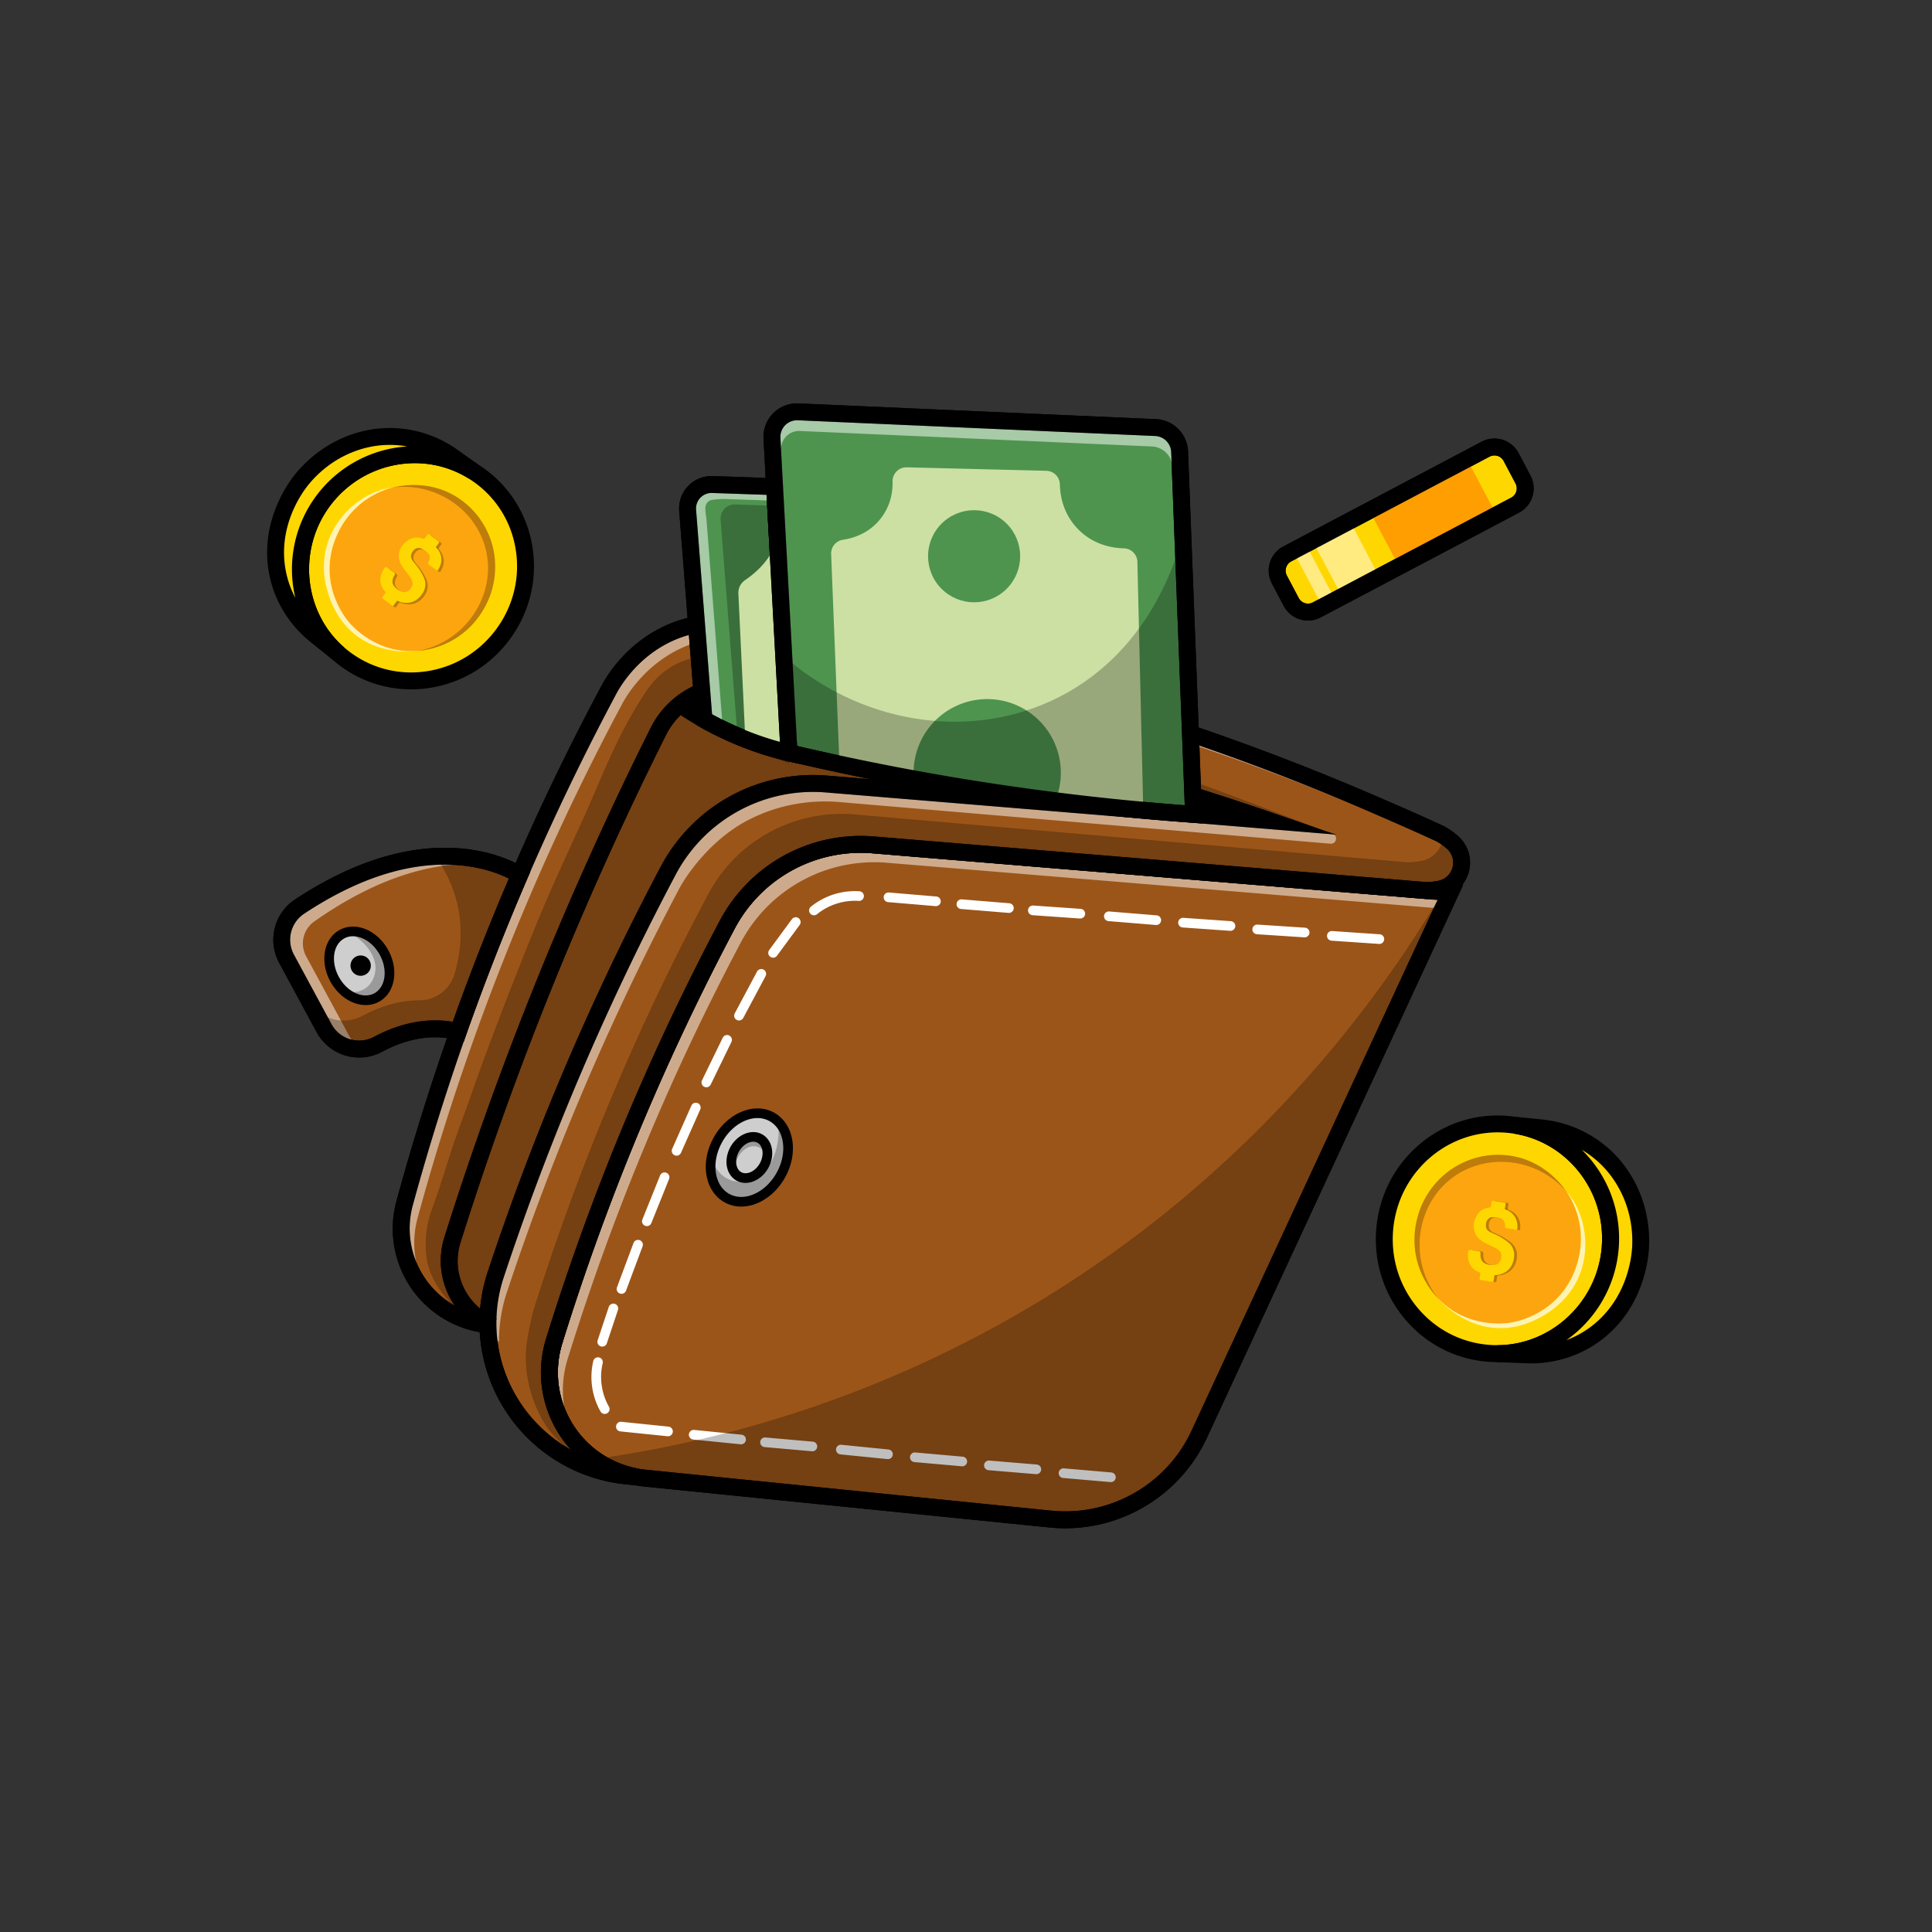<svg id="Astronauts" xmlns="http://www.w3.org/2000/svg" viewBox="0 0 4000 4000"><rect x="0" y="0" width="4000" height="4000" fill="#333333" stroke="none"/><defs><style>.cls-1{fill:#9c5518;}.cls-2{opacity:0.5;}.cls-3{fill:#fff;}.cls-4{opacity:0.25;}.cls-5{fill:#4e944f;}.cls-6{fill:#cce0a4;}.cls-7{fill:gold;}.cls-8{fill:#fda50f;}.cls-9{opacity:0.7;}.cls-10{opacity:0.6;}.cls-11{fill:#ff7800;}.cls-12{fill:#cecece;}</style></defs><path d="M1027.83,2769.09l-25.54-12.89a163.34,163.34,0,0,1-82.13-194.8c48.39-153.58,102.72-307.54,161.46-457.63,79.16-202.22,168.6-403.2,265.85-597.36a188,188,0,0,1,199.86-101c155,26.46,311.06,58.63,464,95.59,209.13,50.57,418.34,111.58,621.81,181.34L2766,1727.94l-1056-87.22a321.64,321.64,0,0,0-311.09,170.15h0C1316.57,1966.22,1241,2127.43,1174.25,2290c-47.61,115.95-91.73,235-131.12,353.93a301,301,0,0,0-15.45,96.53Zm487.26-1331.38a151.94,151.94,0,0,0-136.33,84.38C1282,1715.3,1193,1915.3,1114.21,2116.53c-58.45,149.35-112.51,302.56-160.67,455.39A127.69,127.69,0,0,0,994,2709.27a338.77,338.77,0,0,1,15.9-76.32c39.66-119.67,84.06-239.52,132-356.21,67.17-163.65,143.23-325.9,226-482.25h0a356.61,356.61,0,0,1,344.9-188.65l769.69,63.57c-158.09-50.46-318.78-95.49-479.44-134.34-152.15-36.78-307.46-68.78-461.64-95.11A156.46,156.46,0,0,0,1515.09,1437.71Z"/><path d="M1027.83,2769.09l-25.54-12.89a163.34,163.34,0,0,1-82.13-194.8c48.39-153.58,102.72-307.54,161.46-457.63,79.16-202.22,168.6-403.2,265.85-597.36a188,188,0,0,1,199.86-101c155,26.46,311.06,58.63,464,95.59,209.13,50.57,418.34,111.58,621.81,181.34L2766,1727.94l-1056-87.22a321.64,321.64,0,0,0-311.09,170.15h0C1316.57,1966.22,1241,2127.43,1174.25,2290c-47.61,115.95-91.73,235-131.12,353.93a301,301,0,0,0-15.45,96.53Zm487.26-1331.38a151.94,151.94,0,0,0-136.33,84.38C1282,1715.3,1193,1915.3,1114.21,2116.53c-58.45,149.35-112.51,302.56-160.67,455.39A127.69,127.69,0,0,0,994,2709.27a338.77,338.77,0,0,1,15.9-76.32c39.66-119.67,84.06-239.52,132-356.21,67.17-163.65,143.23-325.9,226-482.25h0a356.61,356.61,0,0,1,344.9-188.65l769.69,63.57c-158.09-50.46-318.78-95.49-479.44-134.34-152.15-36.78-307.46-68.78-461.64-95.11A156.46,156.46,0,0,0,1515.09,1437.71Z"/><path class="cls-1" d="M2626.59,1699.17s-710.76-242.05-1133.51-277.43c0,0-17.93-.83-44.2,12.44-53.74,27.14-82.27,74.36-94.23,97-100.7,190.79-248.41,563-248.41,563-14.25,35.9-36.18,90.37-65.62,169.72-26.11,70.4-47.3,131.11-63.26,178.18A454.26,454.26,0,0,0,943,2545.18c-9.66,47.33-16.39,80.33-2.92,117.49,15.26,42.09,48.33,67.14,69.41,79.85,0,0-16.6-49.33,89.89-310.09s229.22-523.57,229.22-523.57l72.57-136c19.13-28.07,67.73-90.93,155.19-126.27a339.09,339.09,0,0,1,129.7-24.46l852.33,69.46Z"/><path class="cls-1" d="M3002.69,1847.94l-8.26,17.83L2482.85,2969.52a305.65,305.65,0,0,1-308,175.58l-839.41-84.78c-5.7-.57-11.33-1.37-16.86-2.35-72.4-12.91-130-60.09-159.49-121.56a218.55,218.55,0,0,1-11.66-160.22q1.21-3.93,2.46-7.88c.15-.49.3-1,.46-1.47,40.41-129.33,89-266.42,147.64-409.23,66.63-162.3,137.29-310.18,207.85-443.39a312.72,312.72,0,0,1,302.11-165l944.8,78,241.74,20Z"/><path d="M2205.59,3164.15a323.92,323.92,0,0,1-32.54-1.64l-839.41-84.78c-5.91-.59-12-1.44-18.16-2.53a237,237,0,0,1-103.51-46,240.38,240.38,0,0,1-68.7-85.23,236.5,236.5,0,0,1-12.59-173c.8-2.61,1.63-5.25,2.46-7.88.16-.53.32-1.06.49-1.59,43.2-138.22,93-276.36,148.13-410.57,62-150.93,132.14-300.63,208.58-444.93a329.8,329.8,0,0,1,319-174.22l944.8,78,274.95,22.72-18.79,40.57L2498.73,2976.88A323.4,323.4,0,0,1,2205.59,3164.15ZM1781.93,1765.68a294.71,294.71,0,0,0-260.67,156.73c-75.9,143.3-145.59,292-207.12,441.85-54.73,133.3-104.23,270.5-147.13,407.8l-.07.21c-.12.39-.24.77-.35,1.16l0,.15q-1.23,3.9-2.43,7.78a202.52,202.52,0,0,0,157.5,259.38c5.25.93,10.48,1.66,15.53,2.17l839.43,84.78A288.33,288.33,0,0,0,2467,2962.16l509.31-1098.84-225-18.6-944.8-78Q1794.16,1765.67,1781.93,1765.68Z"/><g class="cls-2"><path class="cls-3" d="M1187.05,2973.41a218.55,218.55,0,0,1-11.66-160.22q1.21-3.93,2.46-7.88c.15-.49.3-1,.46-1.47,40.41-129.33,89-266.42,147.64-409.23,66.63-162.3,137.29-310.18,207.85-443.39a312.72,312.72,0,0,1,302.11-165l944.8,78,194.5,16.08,7.22-15.59,8.26-17.83-8.24-.68-241.74-20-944.8-78a312.72,312.72,0,0,0-302.11,165c-70.56,133.21-141.22,281.09-207.85,443.39-58.63,142.81-107.23,279.9-147.64,409.23-.16.49-.31,1-.46,1.47q-1.24,3.95-2.46,7.88a218.55,218.55,0,0,0,11.66,160.22,221.59,221.59,0,0,0,68.38,82.55A222.39,222.39,0,0,1,1187.05,2973.41Z"/></g><path d="M2205.59,3164.15a323.92,323.92,0,0,1-32.54-1.64l-839.41-84.78c-5.91-.59-12-1.44-18.16-2.53a237,237,0,0,1-103.51-46,240.38,240.38,0,0,1-68.7-85.23,236.5,236.5,0,0,1-12.59-173c.8-2.61,1.63-5.25,2.46-7.88.16-.53.32-1.06.49-1.59,43.2-138.22,93-276.36,148.13-410.57,62-150.93,132.14-300.63,208.58-444.93a329.8,329.8,0,0,1,319-174.22l944.8,78,274.95,22.72-18.79,40.57L2498.73,2976.88A323.4,323.4,0,0,1,2205.59,3164.15ZM1781.93,1765.68a294.71,294.71,0,0,0-260.67,156.73c-75.9,143.3-145.59,292-207.12,441.85-54.73,133.3-104.23,270.5-147.13,407.8l-.07.21c-.12.39-.24.77-.35,1.16l0,.15q-1.23,3.9-2.43,7.78a202.52,202.52,0,0,0,157.5,259.38c5.25.93,10.48,1.66,15.53,2.17l839.43,84.78A288.33,288.33,0,0,0,2467,2962.16l509.31-1098.84-225-18.6-944.8-78Q1794.16,1765.67,1781.93,1765.68Z"/><path class="cls-1" d="M2981.26,1840.78q-3.69.72-7.52,1.29a162.8,162.8,0,0,1-20.63,1.76l-200.4-16.55-944.8-78a312.72,312.72,0,0,0-302.11,165c-70.56,133.21-141.22,281.09-207.85,443.39-58.63,142.81-107.23,279.9-147.64,409.23-.16.49-.31,1-.46,1.47q-1.24,3.95-2.46,7.88c-39.52,127.37,42.35,258.82,171.15,281.78l-21.14-2.14c-166.15-16.8-284.81-156-287.19-312.18,3.94.77,7.91,1.52,11.9,2.28q-6.14-2.41-11.93-5.35a318.88,318.88,0,0,1,16.33-102.13c37.69-113.73,81.21-232.47,131.56-355.06,72.22-175.95,148.82-336.28,225.32-480.71a339.53,339.53,0,0,1,328-179.4l916.05,75.66c-189.44-65-396.51-126.78-620.25-180.88-160.94-38.91-315.62-70.21-462.8-95.35a170.56,170.56,0,0,0-181.28,91.54c-90.27,180.25-180.29,379-265.19,595.9-61.9,158.14-115.15,310.79-161.07,456.51-22.1,70.13,11.61,142.78,73.33,173.92,0,1,0,2.05,0,3.07-6.3-1.2-12.52-2.43-18.72-3.67-113.79-22.77-184.26-137.21-153.68-249.17,30.7-112.43,67.27-231.19,111-354.95q42.29-119.81,93.83-245.49,16.53-40.11,33.39-79.11c59.89-138.71,122.43-266.67,185-383.73,14.56-27.22,52.63-82.58,120.88-114.87,62.34-29.49,122.3-25.2,153.25-22.17,392.56,38.46,960.25,238.94,960.25,238.94,78.46,27.26,145.87,52.81,200.32,74.34,85,33.6,151.41,62.54,192.34,80.42,12.19,5.34,29.9,13.06,53.2,23.54q21.15,9.48,40.66,18.46h0a138.3,138.3,0,0,1,25.07,17.73l.82.73C3041.76,1775.35,3026.17,1832,2981.26,1840.78Z"/><path d="M1316.77,3075.38l-21.13-2.14a336.92,336.92,0,0,1-302.41-315.07l-5.16-1A217.56,217.56,0,0,1,820.93,2486.2C853.55,2366.76,891,2246.93,932.26,2130c29-82.32,60.73-165.19,94.15-246.33,11-26.69,22.27-53.4,33.5-79.39,56.3-130.39,118.77-259.94,185.67-385a289.08,289.08,0,0,1,42.94-59.22,283,283,0,0,1,85.89-63.21c69.47-32.87,137-26.25,162.43-23.76,204.1,20,455.51,84.17,630.47,134.48,189.3,54.44,332.48,104.86,333.91,105.37,67.45,23.44,135.08,48.54,200.93,74.57,87.31,34.52,156,64.53,192.9,80.66l2.07.9c12.33,5.39,29.2,12.77,51.31,22.71,12.61,5.65,25.57,11.54,40.78,18.52l.71.32.59.34a156.17,156.17,0,0,1,28.13,19.91l.13.12.33.29.46.41a73.35,73.35,0,0,1-35,126.28h0c-2.68.51-5.45,1-8.22,1.41a184.68,184.68,0,0,1-22.84,1.95l-.92,0-.92-.08-200.4-16.55-944.8-78a294.83,294.83,0,0,0-285.2,155.72c-75.92,143.32-145.61,292-207.13,441.84-54.69,133.2-104.19,270.41-147.13,407.81l0,.1c-.1.32-.21.65-.31,1l-.13.46c-.82,2.58-1.63,5.18-2.43,7.76a202.55,202.55,0,0,0,157.5,259.38Zm-289-328.2c3,108.83,64,204.05,154.45,254.51A238.36,238.36,0,0,1,1122,2872.75a235.71,235.71,0,0,1,8.72-101.75c.8-2.57,1.61-5.18,2.43-7.77.16-.55.33-1.09.5-1.63,43.24-138.36,93.09-276.52,148.15-410.64,62-150.91,132.13-300.61,208.58-444.93a329.79,329.79,0,0,1,319-174.22l944.8,78,199.45,16.48a150,150,0,0,0,17.55-1.56c2.27-.34,4.55-.73,6.76-1.15h0a38.36,38.36,0,0,0,18.35-65.82c-.32-.27-.64-.56-1-.84a120.76,120.76,0,0,0-21.31-15.13c-14.85-6.81-27.55-12.58-39.91-18.13-22-9.86-38.74-17.2-51-22.56l-2.06-.9c-36.7-16-105-45.89-191.76-80.18-65.39-25.86-132.56-50.78-199.63-74.09-1.5-.53-143.88-50.66-332.23-104.82-173.49-49.89-422.58-113.5-624-133.23-38.79-3.8-90.23-4.89-144.06,20.57-69,32.64-103.88,90.38-112.93,107.3C1210,1560,1148,1688.69,1092,1818.2c-11.15,25.81-22.35,52.33-33.27,78.84-33.19,80.58-64.65,162.9-93.5,244.65-41,116.09-78.18,235.1-110.58,353.73a183.18,183.18,0,0,0,87,207.91,163,163,0,0,1-21.51-141.93c48.39-153.58,102.72-307.54,161.46-457.63,79.16-202.22,168.6-403.2,265.85-597.36a188,188,0,0,1,199.86-101c155,26.46,311.06,58.63,464,95.59,209.13,50.57,418.34,111.58,621.81,181.34L2766,1727.94l-1056-87.22a321.64,321.64,0,0,0-311.09,170.15C1316.57,1966.22,1241,2127.43,1174.25,2290c-47.61,115.95-91.73,235-131.12,353.93a301.8,301.8,0,0,0-15.3,85.41l.68.27-.76,2.64c-.06,2.72-.09,5.44-.07,8.16v.89c0,.65,0,1.3,0,2Zm487.3-1309.47a151.94,151.94,0,0,0-136.33,84.38C1282,1715.3,1193,1915.3,1114.21,2116.53c-58.45,149.35-112.51,302.56-160.67,455.39A127.69,127.69,0,0,0,994,2709.27a338.77,338.77,0,0,1,15.9-76.32c39.66-119.67,84.06-239.52,132-356.21,67.17-163.65,143.23-325.9,226-482.25a356.61,356.61,0,0,1,344.9-188.65l769.69,63.57c-158.09-50.46-318.78-95.49-479.44-134.34-152.15-36.78-307.46-68.78-461.64-95.11A156.46,156.46,0,0,0,1515.09,1437.71Z"/><g class="cls-2"><path class="cls-3" d="M864.81,2520.81c30.7-112.43,67.27-231.19,111-354.95q42.29-119.81,93.83-245.49,16.53-40.11,33.39-79.11c59.89-138.71,122.43-266.67,185-383.73,14.56-27.22,52.63-82.58,120.88-114.87,62.34-29.49,122.3-25.2,153.25-22.17,392.56,38.46,960.25,238.94,960.25,238.94,78.46,27.26,145.87,52.81,200.32,74.34,85,33.6,151.41,62.54,192.34,80.42,12.19,5.34,29.9,13.06,53.2,23.54q21.15,9.48,40.66,18.46h0a140.76,140.76,0,0,1,16.72,10.88,54.79,54.79,0,0,0-17.83-33.42l-.82-.73a138.3,138.3,0,0,0-25.07-17.73h0q-19.51-9-40.66-18.46c-23.3-10.48-41-18.2-53.2-23.54-40.93-17.88-107.35-46.82-192.34-80.42-54.45-21.53-121.86-47.08-200.32-74.34,0,0-567.69-200.48-960.25-238.94-31-3-90.91-7.32-153.25,22.17-68.25,32.29-106.32,87.65-120.88,114.87-62.6,117.06-125.14,245-185,383.73q-16.86,39-33.39,79.11-51.69,125.51-93.83,245.49c-43.68,123.76-80.25,242.52-111,354.95a200.07,200.07,0,0,0,40.72,182.8A199.51,199.51,0,0,1,864.81,2520.81Z"/></g><g class="cls-2"><path class="cls-3" d="M1181.07,2320.39c72.22-175.95,148.82-336.28,225.32-480.71,12.81-24.18,62.1-100.07,143.21-142.18a361,361,0,0,1,49.31-20.73,350.32,350.32,0,0,1,135.48-16.49l1020.21,86.51c12.26,1,16.2-16,4.74-20.54-9-3.53-18.48-7-28.34-10.25a583,583,0,0,0-83-21l-940.61-75.72a339.53,339.53,0,0,0-328,179.4c-76.5,144.43-153.1,304.76-225.32,480.71-50.35,122.59-93.87,241.33-131.56,355.06a318.88,318.88,0,0,0-16.33,102.13q5.8,2.93,11.93,5.35c-4-.76-8-1.51-11.9-2.28q.16,10.63,1,21.14a144.3,144.3,0,0,0,25.93,16.79,318.88,318.88,0,0,1,16.33-102.13C1087.2,2561.72,1130.72,2443,1181.07,2320.39Z"/></g><g class="cls-4"><path d="M966,2726c-17.24-26.31-36.32-65.23-35.92-112.57.19-22.58,4.5-39.56,6.77-46.77,45.92-145.72,99.17-298.37,161.07-456.51,84.9-216.9,174.92-415.65,265.19-595.9a170.56,170.56,0,0,1,181.28-91.54c147.18,25.14,301.86,56.44,462.8,95.35,133.07,32.17,260.24,67.09,381.32,103.76L2753,1725c-63.32-25-516.46-203.27-783.07-269.11-42.64-10.53-57.4-12.48-126.83-29.93-125.22-31.48-215.43-59.89-335.6-67.25-34-2.08-73.75-2.69-113.31,19.41-34.59,19.33-53.27,47.22-68.32,71.42-55.68,89.48-80.49,162.61-122.95,255.53-68.87,150.7-78.57,171-144.6,339.31-22.12,56.4-42.1,109.93-48.32,126.62-26.57,71.27-20.29,57.27-61,169-19.28,52.92-33.91,107.47-53.55,160.25A212.72,212.72,0,0,0,883,2550a208.34,208.34,0,0,0,1,59C895.18,2673.27,956.09,2718.78,966,2726Z"/><path d="M3007.82,1744.66l-.82-.73a137.47,137.47,0,0,0-19.2-14.29c-1,24.31-17.58,47.56-45.09,52.82-2.47.46-5,.88-7.53,1.26a167.76,167.76,0,0,1-20.63,1.68l-200.33-17.35-944.49-81.76A312.7,312.7,0,0,0,1467,1850.06c-71.09,132.93-142.34,280.54-209.61,442.57-59.19,142.58-108.33,279.48-149.26,408.64-.15.49-.31,1-.46,1.47-1.3,4.5-2.45,7.77-2.49,7.87-.88,2.77-14.31,53.17-16.16,86.39-5.22,93.63,45,160,45,160,44.64,59,106.34,77.57,128,83-87.54-74.22-123.65-157.62-124.44-190-.43-17.77,8.58-69.71,9.83-73.77q1.21-3.93,2.46-7.88c.15-.49.3-1,.46-1.47,40.41-129.33,89-266.42,147.64-409.23,66.63-162.3,137.29-310.18,207.85-443.39a312.72,312.72,0,0,1,302.11-165l944.8,78,200.4,16.55a162.8,162.8,0,0,0,20.63-1.76c2.55-.38,5.06-.81,7.51-1.29C3026.17,1832,3041.76,1775.35,3007.82,1744.66Z"/></g><path d="M1316.77,3075.38l-21.13-2.14a336.92,336.92,0,0,1-302.41-315.07l-5.16-1A217.56,217.56,0,0,1,820.93,2486.2C853.55,2366.76,891,2246.93,932.26,2130c29-82.32,60.73-165.19,94.15-246.33,11-26.69,22.27-53.4,33.5-79.39,56.3-130.39,118.77-259.94,185.67-385a289.08,289.08,0,0,1,42.94-59.22,283,283,0,0,1,85.89-63.21c69.47-32.87,137-26.25,162.43-23.76,204.1,20,455.51,84.17,630.47,134.48,189.3,54.44,332.48,104.86,333.91,105.37,67.45,23.44,135.08,48.54,200.93,74.57,87.31,34.52,156,64.53,192.9,80.66l2.07.9c12.33,5.39,29.2,12.77,51.31,22.71,12.61,5.65,25.57,11.54,40.78,18.52l.71.32.59.34a156.17,156.17,0,0,1,28.13,19.91l.13.12.33.29.46.41a73.35,73.35,0,0,1-35,126.28h0c-2.68.51-5.45,1-8.22,1.41a184.68,184.68,0,0,1-22.84,1.95l-.92,0-.92-.08-200.4-16.55-944.8-78a294.83,294.83,0,0,0-285.2,155.72c-75.92,143.32-145.61,292-207.13,441.84-54.69,133.2-104.19,270.41-147.13,407.81l0,.1c-.1.32-.21.65-.31,1l-.13.46c-.82,2.58-1.63,5.18-2.43,7.76a202.55,202.55,0,0,0,157.5,259.38Zm-289-328.2c3,108.83,64,204.05,154.45,254.51A238.36,238.36,0,0,1,1122,2872.75a235.71,235.71,0,0,1,8.72-101.75c.8-2.57,1.61-5.18,2.43-7.77.16-.55.33-1.09.5-1.63,43.24-138.36,93.09-276.52,148.15-410.64,62-150.91,132.13-300.61,208.58-444.93a329.79,329.79,0,0,1,319-174.22l944.8,78,199.45,16.48a150,150,0,0,0,17.55-1.56c2.27-.34,4.55-.73,6.76-1.15h0a38.36,38.36,0,0,0,18.35-65.82c-.32-.27-.64-.56-1-.84a120.76,120.76,0,0,0-21.31-15.13c-14.85-6.81-27.55-12.58-39.91-18.13-22-9.86-38.74-17.2-51-22.56l-2.06-.9c-36.7-16-105-45.89-191.76-80.18-65.39-25.86-132.56-50.78-199.63-74.09-1.5-.53-143.88-50.66-332.23-104.82-173.49-49.89-422.58-113.5-624-133.23-38.79-3.8-90.23-4.89-144.06,20.57-69,32.64-103.88,90.38-112.93,107.3C1210,1560,1148,1688.69,1092,1818.2c-11.15,25.81-22.35,52.33-33.27,78.84-33.19,80.58-64.65,162.9-93.5,244.65-41,116.09-78.18,235.1-110.58,353.73a183.18,183.18,0,0,0,87,207.91,163,163,0,0,1-21.51-141.93c48.39-153.58,102.72-307.54,161.46-457.63,79.16-202.22,168.6-403.2,265.85-597.36a188,188,0,0,1,199.86-101c155,26.46,311.06,58.63,464,95.59,209.13,50.57,418.34,111.58,621.81,181.34L2766,1727.94l-1056-87.22a321.64,321.64,0,0,0-311.09,170.15C1316.57,1966.22,1241,2127.43,1174.25,2290c-47.61,115.95-91.73,235-131.12,353.93a301.8,301.8,0,0,0-15.3,85.41l.68.27-.76,2.64c-.06,2.72-.09,5.44-.07,8.16v.89c0,.65,0,1.3,0,2Zm487.3-1309.47a151.94,151.94,0,0,0-136.33,84.38C1282,1715.3,1193,1915.3,1114.21,2116.53c-58.45,149.35-112.51,302.56-160.67,455.39A127.69,127.69,0,0,0,994,2709.27a338.77,338.77,0,0,1,15.9-76.32c39.66-119.67,84.06-239.52,132-356.21,67.17-163.65,143.23-325.9,226-482.25a356.61,356.61,0,0,1,344.9-188.65l769.69,63.57c-158.09-50.46-318.78-95.49-479.44-134.34-152.15-36.78-307.46-68.78-461.64-95.11A156.46,156.46,0,0,0,1515.09,1437.71Z"/><path class="cls-5" d="M1603.72,1007.54l-128.83-4.38a49.68,49.68,0,0,0-51.22,53.52l33.84,433s80,47.55,176,68.78Z"/><path d="M1652.25,1580.52l-22.49-5c-97.7-21.59-177.83-68.83-181.19-70.83l-7.8-4.64-34.54-442a67.18,67.18,0,0,1,69.26-72.38l144.83,4.93Zm-178-101.51c19.76,10.8,75,39.14,140.55,56.83l-27.67-511.35-112.81-3.84a32.17,32.17,0,0,0-33.18,34.67Z"/><g class="cls-2"><path class="cls-3" d="M1462.53,1073.66c-.66-4.17-1.15-8.07-1.53-11.66-1.11-10.58-.63-13.07,0-15a18.93,18.93,0,0,1,6-9c2.74-2.17,5.78-3.14,15-4,4.88-.46,11.43-.88,19.28-.84l104,3.54-1.57-29.16-128.83-4.38a49.68,49.68,0,0,0-51.22,53.52l33.84,433s14.73,8.76,39.13,20.43Z"/></g><path d="M1652.25,1580.52l-22.49-5c-97.7-21.59-177.83-68.83-181.19-70.83l-7.8-4.64-34.54-442a67.18,67.18,0,0,1,69.26-72.38l144.83,4.93Zm-178-101.51c19.76,10.8,75,39.14,140.55,56.83l-27.67-511.35-112.81-3.84a32.17,32.17,0,0,0-33.18,34.67Z"/><g class="cls-4"><path d="M1634.1,1580.26c-62.28-22.23-106.59-48.58-106.59-48.58l-35.6-455.57a29.44,29.44,0,0,1,30.36-31.72l82.67,2.81Z"/></g><path class="cls-6" d="M1542.94,1527.76q-7.11-149.48-14.21-299a31.65,31.65,0,0,1,13.86-27.65c24.1-16.43,69-54.18,65.88-105.79l25.06,463.09Q1615,1553.51,1595,1547C1576.37,1540.92,1559,1534.41,1542.94,1527.76Z"/><path class="cls-5" d="M2471.11,1686c-142.25-10.12-295.66-26.81-458.29-52.76-134.84-21.51-261.47-47.07-379.29-74.81L1598.3,907.41a51.92,51.92,0,0,1,54.21-54.76l740.08,32.57a52,52,0,0,1,49.68,50L2470.11,1660Z"/><path d="M2489.34,1704.87l-19.47-1.38c-153.34-10.91-308-28.72-459.81-52.94C1883,1630.28,1755,1605,1629.52,1575.49l-12.76-3-35.93-664.13a69.39,69.39,0,0,1,72.45-73.19l740.08,32.57a69.51,69.51,0,0,1,66.4,66.77l27.84,724.78Zm-839-160.46c120.51,28.06,243.34,52.13,365.28,71.58,144.34,23,291.35,40.23,437.29,51.16l-.25-6.52-27.84-724.78a34.69,34.69,0,0,0-33-33.15l-740.08-32.57a34.44,34.44,0,0,0-36,36.32Z"/><g class="cls-2"><path class="cls-3" d="M2470.11,1660l-16.13-1.18-26.56-691.65a44.56,44.56,0,0,0-42.57-42.81l-728.76-32.07a37.33,37.33,0,0,0-38.92,39.31l32.73,604.72c-5.47-1.27-10.94-2.54-16.37-3.82l-34.48-637.19a52,52,0,0,1,53.46-42.62l740.08,32.57a52,52,0,0,1,49.68,50Z"/></g><path class="cls-6" d="M2367,1677.59q-88.26-7.87-182.2-19.61-73.62-9.27-150.49-21.31-72.93-11.45-142.33-24.48-79.44-14.82-154.07-31.29Q1729.37,1364,1720.81,1147a28.56,28.56,0,0,1,24.25-29.42c22.45-3.35,55.12-13.77,79-44.9,20.25-26.4,24.43-55,23.94-75.93a28.59,28.59,0,0,1,29.33-29.2l289.1,7.17a28.7,28.7,0,0,1,27.9,28.14c.59,24.69,7.38,61.52,37.4,92.42,31.25,32.16,69.67,39.36,95.09,40a28.68,28.68,0,0,1,28,27.94Q2360.91,1420.45,2367,1677.59Z"/><path class="cls-5" d="M2184.82,1658q-73.62-9.27-150.49-21.31-72.93-11.45-142.33-24.48A152.43,152.43,0,1,1,2184.82,1658Z"/><circle class="cls-5" cx="2016.79" cy="1151.63" r="95.36" transform="translate(-223.62 1763.39) rotate(-45)"/><path d="M2489.34,1704.87l-19.48-1.39c-153.34-10.91-308-28.72-459.79-52.93-127.16-20.28-255.19-45.54-380.55-75l-12.75-3-36-664.13a69.51,69.51,0,0,1,72.46-73.19l740.08,32.57a69.51,69.51,0,0,1,66.4,66.77Zm-839-160.46c120.45,28,243.27,52.11,365.28,71.58,144.34,23,291.35,40.22,437.29,51.16l-28.08-731.3a34.72,34.72,0,0,0-33-33.15l-740.09-32.57a34.51,34.51,0,0,0-36,36.34Z"/><path d="M1653.62,1581.08c-13.32-2.64-26.75-5.72-39.93-9.17a689.56,689.56,0,0,1-109.56-39A700.65,700.65,0,0,1,1399.19,1474l19.7-28.94a665.48,665.48,0,0,0,99.68,56,653.74,653.74,0,0,0,104,37c12.49,3.27,25.23,6.2,37.85,8.69Z"/><path class="cls-1" d="M948.76,2135.86c-64.36-15.87-123.48,3.4-166.15,26.29A82.49,82.49,0,0,1,671,2128.75L593.27,1985a82.54,82.54,0,0,1,27.18-108.11c255.19-168.77,420.42-87,455.53-65.62q-16.86,39-33.39,79.11Q990.9,2015.88,948.76,2135.86Z"/><path d="M743.75,2189.44a100.11,100.11,0,0,1-88.16-52.37l-77.72-143.76a100.06,100.06,0,0,1,32.93-131c60.24-39.84,120.28-69,178.47-86.61,48.6-14.72,96.35-21.59,141.93-20.41,81.58,2.12,134.79,29.42,153.88,41.06l13,7.92-6,14c-11.15,25.81-22.35,52.33-33.27,78.84-33.19,80.58-64.65,162.9-93.5,244.65l-5.29,15-15.41-3.8c-48.91-12.06-100.62-3.75-153.69,24.72A99.41,99.41,0,0,1,743.75,2189.44Zm177.08-399.31c-91.24,0-189,34.06-290.73,101.34a64.73,64.73,0,0,0-21.44,85.19l77.72,143.76a65.13,65.13,0,0,0,88,26.31c54.62-29.3,110.63-39.93,163-31.09,27.64-77.57,57.57-155.52,89-231.93,8.95-21.72,18.08-43.45,27.22-64.79-22.77-11.4-64.51-27.14-123.34-28.67C927.15,1790.17,924,1790.13,920.83,1790.13Z"/><g class="cls-2"><path class="cls-3" d="M723,2144.75l-89.23-165a55.65,55.65,0,0,1,17-72c176.89-124.48,312.73-129.13,394.91-111.65-65.62-27.21-214.84-58.3-425.17,80.81A82.54,82.54,0,0,0,593.27,1985L671,2128.75a82.41,82.41,0,0,0,75.61,43.17A82.06,82.06,0,0,1,723,2144.75Z"/></g><g class="cls-4"><path d="M901,1773a269.51,269.51,0,0,1,42,84c18.1,61.54,10.24,118.39-2,159.84a75.74,75.74,0,0,1-72.52,54.21c-45.32,0-86.15,15.08-117.89,32.1a82.49,82.49,0,0,1-109.82-30.27l30.2,55.87a82.46,82.46,0,0,0,111.52,33.46c42.68-22.92,101.84-42.24,166.25-26.35q42.29-119.81,93.83-245.49,16.53-40.11,33.39-79.11-8.79-5.15-18.43-9.89C1001.49,1774,945.11,1770,901,1773Z"/></g><path d="M743.75,2189.44a100.11,100.11,0,0,1-88.16-52.37l-77.72-143.76a100.06,100.06,0,0,1,32.93-131c60.24-39.84,120.28-69,178.47-86.61,48.6-14.72,96.35-21.59,141.93-20.41,81.58,2.12,134.79,29.42,153.88,41.06l13,7.92-6,14c-11.15,25.81-22.35,52.33-33.27,78.84-33.19,80.58-64.65,162.9-93.5,244.65l-5.29,15-15.41-3.8c-48.91-12.06-100.62-3.75-153.69,24.72A99.41,99.41,0,0,1,743.75,2189.44Zm177.08-399.31c-91.24,0-189,34.06-290.73,101.34a64.73,64.73,0,0,0-21.44,85.19l77.72,143.76a65.13,65.13,0,0,0,88,26.31c54.62-29.3,110.63-39.93,163-31.09,27.64-77.57,57.57-155.52,89-231.93,8.95-21.72,18.08-43.45,27.22-64.79-22.77-11.4-64.51-27.14-123.34-28.67C927.15,1790.17,924,1790.13,920.83,1790.13Z"/><path class="cls-7" d="M1042.74,1311.36c-76.2,105.32-222,129.87-325.73,54.84q-8.35-6-16-12.7c-89.79-77.92-105.87-214.17-33.77-313.83,73.19-101.15,210.6-127.81,313.22-63.3q6.34,4,12.51,8.44C1096.65,1059.84,1118.94,1206,1042.74,1311.36Z"/><path d="M851,1427.21a245,245,0,0,1-144.25-46.83c-6-4.32-11.77-8.92-17.24-13.67-46.92-40.72-76.58-97.57-83.51-160A255.57,255.57,0,0,1,809.38,928.74c62.73-12.53,126.79-.87,180.38,32.81,4.6,2.9,9.13,6,13.46,9.09,54,39.05,89.28,97.1,99.39,163.45s-6.13,132.84-45.69,187.53l-14.18-10.26,14.18,10.26c-39.56,54.68-97.75,90.92-163.83,102.05A253.12,253.12,0,0,1,851,1427.21Zm7.84-468.27a219.25,219.25,0,0,0-177.44,91c-65.65,90.73-52,218.27,31.06,290.35,4.7,4.09,9.67,8,14.8,11.75,46.33,33.51,103.15,46.7,160,37.12s107.14-40.86,141.28-88.05h0c34.15-47.19,48.16-104.63,39.45-161.74S1029,1032.51,982.7,999c-3.72-2.69-7.62-5.32-11.58-7.81A210.28,210.28,0,0,0,858.85,958.94Z"/><path class="cls-7" d="M701,1353.5l-47.76-38.45c-39.79-32-67.69-76.68-78.07-126.68-.21-1-.41-2-.61-3-19.32-100.12,37.35-176,47.59-189.14,13.91-17.9,56.05-66.92,130.54-85.8l3-.75c62.71-15,128.86-1.55,181.38,35.86l43.36,30.88c-102.62-64.51-240-37.85-313.22,63.3C595.13,1139.33,611.21,1275.58,701,1353.5Z"/><path d="M690,1367.14l-47.77-38.46c-43.24-34.81-73.15-83.37-84.22-136.76-.23-1.09-.45-2.18-.66-3.28-19.73-102.27,34-181.38,51-203.2,20.42-26.29,65.78-73.2,140.07-92l3.24-.8c67.23-16.1,138.53-2,195.6,38.62l43.36,30.89-19.47,29.06c-95.29-59.89-222.55-34.09-289.72,58.75-65.65,90.73-52,218.27,31.06,290.35Zm116.84-446a202.19,202.19,0,0,0-47.08,5.55l-2.8.69c-64.14,16.26-103.35,56.83-121,79.57-14.66,18.88-61.17,87.28-44.23,175.1.19.94.37,1.88.57,2.81a198.69,198.69,0,0,0,19.08,52.75A254.77,254.77,0,0,1,843,924.33,204.92,204.92,0,0,0,806.87,921.1Z"/><ellipse class="cls-8" cx="853.9" cy="1175.9" rx="173.02" ry="170.36" transform="translate(-599.33 1178.41) rotate(-54.11)"/><g class="cls-4"><path d="M812.68,1009.48c90.82-12,175,47.24,193.82,131.21,20.51,91.35-41.64,187.84-139.9,206.64,0,0,101.95-2.9,146.07-109.13,0,0,23.13-49.66,6.54-110.06a172.82,172.82,0,0,0-32.27-62.66,170.73,170.73,0,0,0-50.27-41.85C883.44,994.86,829.06,1005.6,812.68,1009.48Z"/></g><g class="cls-9"><path class="cls-3" d="M812.69,1009.49S726,1025.57,691.92,1122.22s32.28,168.06,32.28,168.06,55.14,66.15,142.73,57.34c0,0-133.77,22.77-183.34-106.71S736.05,1017.2,812.69,1009.49Z"/></g><g class="cls-4"><path d="M909.53,1184.4l-17.07-12.35a3,3,0,0,1-.84-3.93c2.56-4.43,6.74-14.46-2.45-21.65-12.12-9.47-16.1-8.83-16.1-8.83S863,1136,857.32,1148.73s6.45,17.32,18.18,37,11.36,25.09,8.5,37.78c0,0-6.73,19-24.84,25.6s-35.73-4.05-35.73-4.05-30.81-16.67-31-40.71c0,0-.78-11.29,8.33-25.07a4.24,4.24,0,0,1,6-1.08l14.29,10.34a3.76,3.76,0,0,1,1,5c-2.88,4.57-7.28,13.78-2.24,21.47,7,10.7,18.92,13.68,18.92,13.68s11.69,4.24,19.6-12.52-28.64-36.19-27.62-62.86,27.3-35.78,27.3-35.78,18.32-7.83,43.61,12.58,15.1,43.25,15.1,43.25a39,39,0,0,1-5.55,10.71,1.22,1.22,0,0,1-1.67.24Z"/></g><g class="cls-4"><path d="M877.29,1127.93l13.08-18.08a2.09,2.09,0,0,1,2.91-.47L913.43,1124a2.1,2.1,0,0,1,.47,2.92l-11.27,15.57a2.11,2.11,0,0,1-2.7.61L878,1131A2.08,2.08,0,0,1,877.29,1127.93Z"/></g><g class="cls-4"><path d="M833.12,1238.67l-13.22,18a2.09,2.09,0,0,1-2.92.45l-20-14.74a2.09,2.09,0,0,1-.45-2.92L807.9,1224a2.09,2.09,0,0,1,2.7-.59l21.86,12.25A2.09,2.09,0,0,1,833.12,1238.67Z"/></g><path class="cls-7" d="M904.5,1181.24l-17.07-12.35a3,3,0,0,1-.84-3.93c2.56-4.43,6.74-14.46-2.45-21.64-12.12-9.47-16.1-8.84-16.1-8.84s-10-1.65-15.76,11.1,6.45,17.31,18.18,37,11.37,25.1,8.51,37.79c0,0-6.74,19-24.85,25.6S818.4,1242,818.4,1242s-30.81-16.67-31-40.7c0,0-.77-11.3,8.34-25.08a4.24,4.24,0,0,1,6-1.08l14.3,10.34a3.76,3.76,0,0,1,1,5c-2.87,4.57-7.27,13.77-2.23,21.46,7,10.7,18.91,13.69,18.91,13.69s11.7,4.24,19.61-12.53-28.64-36.18-27.62-62.85S853,1114.47,853,1114.47s18.32-7.84,43.62,12.57,15.09,43.26,15.09,43.26a38.71,38.71,0,0,1-5.55,10.71,1.21,1.21,0,0,1-1.66.23Z"/><path class="cls-7" d="M872.25,1124.77l13.08-18.07a2.08,2.08,0,0,1,2.92-.47l20.14,14.58a2.07,2.07,0,0,1,.47,2.91l-11.27,15.58a2.08,2.08,0,0,1-2.69.6l-22-12.07A2.1,2.1,0,0,1,872.25,1124.77Z"/><path class="cls-7" d="M828.09,1235.51l-13.22,18a2.09,2.09,0,0,1-2.92.44l-20-14.73a2.09,2.09,0,0,1-.45-2.92l11.39-15.49a2.08,2.08,0,0,1,2.7-.58l21.86,12.24A2.09,2.09,0,0,1,828.09,1235.51Z"/><path class="cls-7" d="M2867.05,2543.43c-12,130.79,82.72,246.38,211.5,258.16q10.39,1,20.63,1c120.12.35,222.89-92.68,234.22-216.44,11.5-125.62-75.38-237.21-196.35-256.29q-7.49-1.18-15.14-1.89C2993.13,2316.15,2879,2412.63,2867.05,2543.43Z"/><path d="M3099.85,2820.06h-.72c-7.3,0-14.76-.36-22.17-1-67-6.13-127.54-38.38-170.48-90.79s-63.07-118.54-56.85-186.4,38.08-129.29,89.75-173,117.14-64.48,184.13-58.34c5.39.5,10.86,1.18,16.26,2,63.13,10,119.59,43.63,159,94.8a258.06,258.06,0,0,1-29.85,346.43C3222.36,2796.54,3162.33,2820.06,3099.85,2820.06Zm-232.8-276.64,17.43,1.6c-5.37,58.65,12.06,115.84,49.08,161s89,72.85,146.59,78.12c6.37.58,12.79.88,19.06.89h.61c111,0,205.85-88,216.16-200.54,10.56-115.39-69.23-219.68-181.66-237.41-4.65-.73-9.36-1.32-14-1.74-118.93-10.89-224.75,78.67-235.83,199.65Z"/><path class="cls-7" d="M3099.18,2802.56l61.91,2.47c51.56,2.06,102.47-13.39,143.59-44.56.83-.63,1.66-1.26,2.49-1.91,81.23-63.38,88.48-158.76,89.44-175.6,1.31-22.86,1.81-88.18-42.35-152-.6-.87-1.2-1.73-1.81-2.58-37.75-53.09-97-86.79-161.88-93.21l-53.52-5.3c121,19.08,207.85,130.67,196.35,256.29C3322.07,2709.88,3219.3,2802.91,3099.18,2802.56Z"/><path d="M3170.13,2822.71q-4.86,0-9.74-.19l-15.55-.62-46.36-1.85.75-35h.6c111,0,205.84-88,216.15-200.54,10.56-115.39-69.23-219.68-181.66-237.41l4.45-34.7,53.52,5.3c70.4,7,134,43.6,174.42,100.49.65.92,1.3,1.83,1.94,2.76,44,63.65,47.36,129.45,45.43,163-1.59,27.85-13.24,123.71-96.15,188.4l-2.68,2.06C3273.94,2805.74,3222.74,2822.71,3170.13,2822.71ZM3275,2380.59a257.22,257.22,0,0,1-31.86,393.94,201.21,201.21,0,0,0,51-28c.77-.59,1.53-1.17,2.29-1.77,71.31-55.63,81.36-138.67,82.74-162.8,1.67-29.07-1.22-86.06-39.28-141.09-.55-.8-1.11-1.6-1.67-2.39A205.34,205.34,0,0,0,3275,2380.59Z"/><ellipse class="cls-8" cx="3100.8" cy="2565.79" rx="174.82" ry="172.13" transform="translate(263 5419.76) rotate(-84.77)"/><g class="cls-4"><path d="M3242.75,2466.5c-61.15-69.49-164.57-80.29-234.71-28.9-76.31,55.9-93.11,170.65-30.81,250.24,0,0-75.68-69.94-38.68-180.12,0,0,15.39-53.17,68.15-88.12a174.69,174.69,0,0,1,66.2-26.26,172.57,172.57,0,0,1,66.07,1.54C3198.6,2408.35,3232.86,2452.66,3242.75,2466.5Z"/></g><g class="cls-9"><path class="cls-3" d="M3242.74,2466.5s55.27,69.81,17,166.05S3123.52,2739,3123.52,2739s-85.92,13.71-146.73-51.19c0,0,86.7,106.21,210.45,40.59S3296,2523.29,3242.74,2466.5Z"/></g><g class="cls-4"><path d="M3145.66,2546.79l-21-3.29a3,3,0,0,1-2.55-3.15c.27-5.17-.57-16.11-12.14-18.36-15.26-3-18.54-.57-18.54-.57s-9.81,3.12-9.1,17.21,13.75,12.63,33.36,25,21.74,17.37,25,30.11c0,0,2.66,20.21-10.63,34.44s-34,12.74-34,12.74-35.38-.88-46.57-22.43c0,0-5.88-9.81-4-26.4a4.28,4.28,0,0,1,4.93-3.73l17.61,2.75a3.8,3.8,0,0,1,3.2,4.09c-.49,5.43-.23,15.74,7.84,20.35,11.22,6.41,23.3,3.64,23.3,3.64s12.47-1.54,11.91-20.27-42.39-19.43-53.7-43.92,8.16-44.73,8.16-44.73,12.9-15.45,45-8.68,33.43,32,33.43,32a39.34,39.34,0,0,1-.08,12.19,1.24,1.24,0,0,1-1.4,1Z"/></g><g class="cls-4"><path d="M3090.74,2510.74l3.48-22.27a2.11,2.11,0,0,1,2.41-1.76l24.82,3.88a2.11,2.11,0,0,1,1.76,2.41l-3,19.19a2.12,2.12,0,0,1-2.15,1.79l-25.31-.8A2.11,2.11,0,0,1,3090.74,2510.74Z"/></g><g class="cls-4"><path d="M3101.77,2630.7l-3.66,22.24a2.1,2.1,0,0,1-2.42,1.74l-24.79-4.07a2.12,2.12,0,0,1-1.74-2.43l3.15-19.16a2.11,2.11,0,0,1,2.16-1.77l25.3,1A2.1,2.1,0,0,1,3101.77,2630.7Z"/></g><path class="cls-7" d="M3139.69,2546.26l-21-3.29a3,3,0,0,1-2.55-3.15c.27-5.17-.57-16.11-12.14-18.36-15.26-3-18.54-.57-18.54-.57s-9.81,3.12-9.1,17.21,13.75,12.63,33.36,25,21.74,17.38,25,30.12c0,0,2.66,20.21-10.62,34.44s-34,12.74-34,12.74-35.39-.88-46.58-22.43c0,0-5.88-9.81-4-26.4a4.29,4.29,0,0,1,4.93-3.73l17.61,2.75a3.79,3.79,0,0,1,3.2,4.09c-.49,5.43-.23,15.74,7.84,20.35,11.22,6.41,23.3,3.64,23.3,3.64s12.47-1.54,11.91-20.27-42.39-19.44-53.7-43.92,8.16-44.73,8.16-44.73,12.9-15.45,45-8.68,33.43,32,33.43,32a39.29,39.29,0,0,1-.08,12.18,1.23,1.23,0,0,1-1.39,1Z"/><path class="cls-7" d="M3084.76,2510.21l3.48-22.27a2.11,2.11,0,0,1,2.41-1.76l24.82,3.88a2.11,2.11,0,0,1,1.76,2.41l-3,19.19a2.11,2.11,0,0,1-2.15,1.79l-25.31-.8A2.11,2.11,0,0,1,3084.76,2510.21Z"/><path class="cls-7" d="M3095.79,2630.17l-3.65,22.24a2.12,2.12,0,0,1-2.43,1.74l-24.79-4.07a2.12,2.12,0,0,1-1.74-2.43l3.15-19.17a2.11,2.11,0,0,1,2.17-1.76l25.29,1A2.1,2.1,0,0,1,3095.79,2630.17Z"/><path class="cls-7" d="M2883.79,1031.35,3075.72,930a39.17,39.17,0,0,1,52.92,16.34l24.61,46.6a39.17,39.17,0,0,1-16.34,52.92l-410.64,216.88a39.17,39.17,0,0,1-52.92-16.34l-24.61-46.6a39.16,39.16,0,0,1,16.34-52.92Z"/><path d="M2708.07,1284.74a56.7,56.7,0,0,1-50.19-30.19l-24.62-46.6a56.72,56.72,0,0,1,23.65-76.56l410.64-216.88a56.65,56.65,0,0,1,76.56,23.64l24.61,46.6a56.72,56.72,0,0,1-23.64,76.56l-410.64,216.88A56.34,56.34,0,0,1,2708.07,1284.74ZM3094,942.94a21.58,21.58,0,0,0-10.09,2.52l-410.64,216.87a21.7,21.7,0,0,0-9,29.27l24.62,46.6a21.67,21.67,0,0,0,29.26,9l410.65-216.88a21.68,21.68,0,0,0,9-29.27l-24.61-46.6a21.53,21.53,0,0,0-12.76-10.58A21.78,21.78,0,0,0,3094,942.94Z"/><g class="cls-10"><rect class="cls-11" x="2852.64" y="996.1" width="228.27" height="131.02" transform="translate(-152.38 1508.39) rotate(-27.84)"/></g><g class="cls-2"><polygon class="cls-3" points="2794.58 1078.46 2855.77 1194.32 2778.53 1235.11 2715.78 1116.3 2794.58 1078.46"/></g><g class="cls-2"><polygon class="cls-3" points="2703.44 1126.6 2764.63 1242.45 2738.37 1256.32 2675.61 1137.51 2703.44 1126.6"/></g><path d="M2708.07,1284.74a56.7,56.7,0,0,1-50.19-30.19l-24.62-46.6a56.72,56.72,0,0,1,23.65-76.56l410.64-216.88a56.65,56.65,0,0,1,76.56,23.64l24.61,46.6a56.72,56.72,0,0,1-23.64,76.56l-410.64,216.88A56.34,56.34,0,0,1,2708.07,1284.74ZM3094,942.94a21.58,21.58,0,0,0-10.09,2.52l-410.64,216.87a21.7,21.7,0,0,0-9,29.27l24.62,46.6a21.67,21.67,0,0,0,29.26,9l410.65-216.88a21.68,21.68,0,0,0,9-29.27l-24.61-46.6a21.53,21.53,0,0,0-12.76-10.58A21.78,21.78,0,0,0,3094,942.94Z"/><ellipse class="cls-12" cx="1551.47" cy="2396.47" rx="96.09" ry="74.71" transform="translate(-1296.12 2599.84) rotate(-61.17)"/><path d="M1534.64,2498.11a71,71,0,0,1-31.1-7c-17.35-8.37-30.58-23.91-37.27-43.75-9-26.87-5.78-58.91,9-87.89,12.64-24.82,32.22-44.52,55.13-55.5,23.74-11.37,48.26-12.11,69-2.08,17.35,8.38,30.58,23.92,37.27,43.76,9,26.87,5.78,58.91-9,87.89-12.64,24.82-32.22,44.52-55.13,55.5A87.93,87.93,0,0,1,1534.64,2498.11Zm33.56-183.26c-27.87,0-58.28,20.55-75.13,53.66-12.34,24.22-15.19,50.62-7.85,72.43,5,14.92,14.37,26,27,32.14a51.42,51.42,0,0,0,22.5,5c27.88,0,58.29-20.55,75.14-53.66,12.33-24.22,15.19-50.62,7.84-72.43-5-14.92-14.36-26-27-32.14A51.44,51.44,0,0,0,1568.2,2314.85Z"/><path d="M1543.41,2449.09a37.92,37.92,0,0,1-16.59-3.72c-9.39-4.54-16.53-12.88-20.11-23.5-4.67-13.87-3-30.3,4.49-45.08,13.64-26.8,42.77-39.9,64.92-29.21,9.39,4.54,16.53,12.88,20.11,23.5,4.67,13.87,3,30.3-4.49,45.07C1581.33,2436.62,1561.88,2449.09,1543.41,2449.09Zm16-85.27c-11,0-23.51,8.62-30.35,22-5,9.87-6.28,20.94-3.35,29.62,1.3,3.87,4.07,9.08,9.84,11.86,12.22,5.9,29.81-3.38,38.41-20.27h0c5-9.87,6.28-20.94,3.35-29.62-1.3-3.87-4.07-9.08-9.84-11.87A18.5,18.5,0,0,0,1559.37,2363.82Z"/><g class="cls-4"><path d="M1612,2330c2.58,52.25-17.94,96.49-51.63,110.76-4.87,2.07-27.25,11.54-51,1.15-27.94-12.22-35.42-42-36.32-45.91a78.09,78.09,0,0,0,0,40c1.58,5.86,6.51,24.24,21.84,36.14,29,22.51,72.15,4.06,81.16-.14,8.34-3.88,38-18.27,50.53-52.62C1643.32,2373.45,1614.42,2333.25,1612,2330Z"/></g><g class="cls-4"><path d="M1522,2415c1.91-17.83,13.62-34.2,27.92-39.84,11.47-4.53,23.15-1.57,30.5,7.46-2.94-21.33-22.29-30-38.78-21.16C1524.92,2370.47,1514.15,2396,1522,2415Z"/></g><ellipse class="cls-12" cx="743.96" cy="1999.67" rx="58.13" ry="74.77" transform="translate(-874.12 608.99) rotate(-28.91)"/><path d="M757,2080.89a65.61,65.61,0,0,1-15.52-1.89c-22-5.33-42.24-21.16-55.49-43.41-11.33-19-16.28-40.59-13.93-60.71,2.46-21,12.52-38,28.33-47.91,13.22-8.26,29.54-10.61,46-6.63,22,5.34,42.25,21.16,55.49,43.42h0c11.33,19,16.28,40.59,13.93,60.71-2.46,21-12.52,38-28.32,47.91A57.16,57.16,0,0,1,757,2080.89Zm-26.29-142.47a36.77,36.77,0,0,0-19.73,5.51c-22.62,14.13-26.13,50.65-7.81,81.43,10.52,17.66,26.2,30.13,43,34.21,11.32,2.74,21.92,1.3,30.67-4.16,22.62-14.12,26.12-50.65,7.8-81.42-10.52-17.67-26.2-30.13-43-34.21A46.12,46.12,0,0,0,730.75,1938.42Z"/><circle cx="746.73" cy="1999.22" r="21.1"/><g class="cls-4"><path d="M725.35,1932.24c35.45,20,56,51.87,51.45,80-.67,4.06-3.72,22.72-20.45,34.06-19.64,13.32-42.36,5.85-45.29,4.84a60.8,60.8,0,0,0,26.33,16.61c4.51,1.4,18.65,5.78,32.85.64,26.84-9.73,32.62-45.8,33.6-53.47.91-7.1,3.74-32.57-13.65-55.1C766.94,1929.67,728.49,1932,725.35,1932.24Z"/></g><path class="cls-3" d="M2855.45,1944.25l-97.83-6.65Z"/><path class="cls-3" d="M2855.46,1954.25c-.23,0-.46,0-.69,0l-97.83-6.65a10,10,0,1,1,1.36-19.95l97.83,6.65a10,10,0,0,1-.67,20Z"/><path class="cls-3" d="M2700.82,1930.64l-97.85-6.4Z"/><path class="cls-3" d="M2700.83,1940.65q-.33,0-.66,0l-97.85-6.4a10,10,0,1,1,1.31-20l97.84,6.41a10,10,0,0,1-.64,20Z"/><path class="cls-3" d="M2547.18,1917.14l-97.81-6.89Z"/><path class="cls-3" d="M2547.19,1927.14l-.71,0-97.81-6.88a10,10,0,1,1,1.4-20l97.81,6.88a10,10,0,0,1-.69,20Z"/><path class="cls-3" d="M2393.52,1905.05l-97.74-8Z"/><path class="cls-3" d="M2393.53,1915.05c-.28,0-.55,0-.83,0l-97.73-8a10,10,0,0,1,1.63-19.94l97.73,8a10,10,0,0,1-.8,20Z"/><path class="cls-3" d="M2236.29,1891.67l-97.82-6.84Z"/><path class="cls-3" d="M2236.3,1901.67l-.71,0-97.82-6.85a10,10,0,0,1,1.4-20l97.82,6.84a10,10,0,0,1-.69,20Z"/><path class="cls-3" d="M2088.39,1880l-97.72-8Z"/><path class="cls-3" d="M2088.4,1890l-.83,0-97.72-8a10,10,0,1,1,1.64-19.93l97.72,8a10,10,0,0,1-.81,20Z"/><path class="cls-3" d="M1937.28,1866l-97.71-8.25Z"/><path class="cls-3" d="M1937.29,1876l-.85,0-97.71-8.26a10,10,0,1,1,1.69-19.93l97.7,8.26a10,10,0,0,1-.83,20Z"/><path class="cls-3" d="M2299.58,3058.46l-97.69-8.42Z"/><path class="cls-3" d="M2299.59,3068.46a8.44,8.44,0,0,1-.87,0L2201,3060a10,10,0,1,1,1.72-19.93l97.69,8.43a10,10,0,0,1-.85,20Z"/><path class="cls-3" d="M2145.22,3042.05l-97.71-8.18Z"/><path class="cls-3" d="M2145.23,3052.05a7.87,7.87,0,0,1-.84,0l-97.71-8.17a10,10,0,1,1,1.66-19.93l97.72,8.17a10,10,0,0,1-.83,20Z"/><path class="cls-3" d="M1991.86,3025.76l-97.68-8.66Z"/><path class="cls-3" d="M1991.87,3035.76c-.3,0-.6,0-.9,0l-97.67-8.66a10,10,0,1,1,1.77-19.92l97.67,8.66a10,10,0,0,1-.87,20Z"/><path class="cls-3" d="M1838.43,3010.89l-97.57-9.74Z"/><path class="cls-3" d="M1838.45,3020.89c-.34,0-.67,0-1,0l-97.57-9.74a10,10,0,1,1,2-19.9l97.57,9.74a10,10,0,0,1-1,19.95Z"/><path class="cls-3" d="M1681.48,2994.65,1583.8,2986Z"/><path class="cls-3" d="M1681.49,3004.65a8.83,8.83,0,0,1-.89,0l-97.68-8.61a10,10,0,0,1,1.76-19.92l97.68,8.61a10,10,0,0,1-.87,20Z"/><path class="cls-3" d="M1533.82,2980.26l-97.57-9.81Z"/><path class="cls-3" d="M1533.83,2990.26a8.54,8.54,0,0,1-1-.05l-97.57-9.81a10,10,0,0,1,2-19.9l97.57,9.81a10,10,0,0,1-1,20Z"/><path class="cls-3" d="M1383,2963.58l-97.54-10Z"/><path class="cls-3" d="M1383,2973.58c-.35,0-.69,0-1,0l-97.54-10a10,10,0,1,1,2-19.9l97.55,10a10,10,0,0,1-1,19.95Z"/><path class="cls-3" d="M1238,2820.34a134.82,134.82,0,0,0,14,97Z"/><path class="cls-3" d="M1252,2927.39a10,10,0,0,1-8.72-5.08,144.79,144.79,0,0,1-15-104.23,10,10,0,1,1,19.48,4.52,124.78,124.78,0,0,0,13,89.87,10,10,0,0,1-8.69,14.92Z"/><path class="cls-3" d="M1647.5,1909.09l-46.92,63.73Z"/><path class="cls-3" d="M1600.58,1982.82a10,10,0,0,1-8-15.93l46.91-63.73a10,10,0,0,1,16.11,11.86l-46.91,63.73A10,10,0,0,1,1600.58,1982.82Z"/><path class="cls-3" d="M1576.13,2016.29,1530,2102.8Z"/><path class="cls-3" d="M1530,2112.8a10,10,0,0,1-8.82-14.71l46.17-86.5A10,10,0,1,1,1585,2021l-46.17,86.51A10,10,0,0,1,1530,2112.8Z"/><path class="cls-3" d="M1505.33,2152.91l-42.89,88.18Z"/><path class="cls-3" d="M1462.43,2251.09a10,10,0,0,1-9-14.38l42.89-88.17a10,10,0,1,1,18,8.75l-42.89,88.17A10,10,0,0,1,1462.43,2251.09Z"/><path class="cls-3" d="M1440.59,2293.09l-39.81,89.61Z"/><path class="cls-3" d="M1400.77,2392.7a10,10,0,0,1-9.13-14.06l39.81-89.61a10,10,0,1,1,18.28,8.12l-39.81,89.61A10,10,0,0,1,1400.77,2392.7Z"/><path class="cls-3" d="M1375.88,2437.56l-36.62,91Z"/><path class="cls-3" d="M1339.26,2538.52a10,10,0,0,1-9.27-13.73l36.61-91a10,10,0,1,1,18.55,7.47l-36.61,91A10,10,0,0,1,1339.26,2538.52Z"/><path class="cls-3" d="M1321.05,2576.84l-34.28,91.86Z"/><path class="cls-3" d="M1286.77,2678.7a10,10,0,0,1-9.37-13.49l34.29-91.87a10,10,0,0,1,18.73,7l-34.28,91.87A10,10,0,0,1,1286.77,2678.7Z"/><path class="cls-3" d="M1269.89,2709l-23,69Z"/><path class="cls-3" d="M1246.9,2788a10,10,0,0,1-9.49-13.16l23-69a10,10,0,1,1,19,6.33l-23,69A10,10,0,0,1,1246.9,2788Z"/><path class="cls-3" d="M1685.16,1885a134.74,134.74,0,0,1,93.41-29.83Z"/><path class="cls-3" d="M1685.17,1895a10,10,0,0,1-6.3-17.77,144.8,144.8,0,0,1,100.32-32,10,10,0,1,1-1.24,20,124.8,124.8,0,0,0-86.49,27.62A10,10,0,0,1,1685.17,1895Z"/><g class="cls-4"><path d="M2992,1838q-254.58,565.76-509.15,1131.52a305.65,305.65,0,0,1-308,175.58l-839.41-84.78c-5.7-.57-11.33-1.37-16.86-2.35-30.1-5.33-56.07-18-56.07-18a205.32,205.32,0,0,1-31.47-19c210.66-29.57,548.16-104.69,906-318C2616.58,2417.11,2876.2,2035.89,2992,1838Z"/></g><g class="cls-4"><path d="M1970.45,1626.33,1657,1618.12S1476,1619,1383,1803s-234.29,503.33-234.29,503.33L1022,2638l-12,103s-121-53-77-176,221.32-594.58,221.32-594.58l228.66-487,26-35.42a494.15,494.15,0,0,0,120,84.41c53.94,26.88,99.23,36.79,161,48.59C1763.34,1595,1858,1611.36,1970.45,1626.33Z"/></g><g class="cls-4"><path d="M1634,1368c162.68,135.14,383.5,164.42,559,75,198.06-100.91,248.73-307.28,255.79-338.22q11.1,290.61,22.21,581.22s-598-47-847-133Z"/></g></svg>